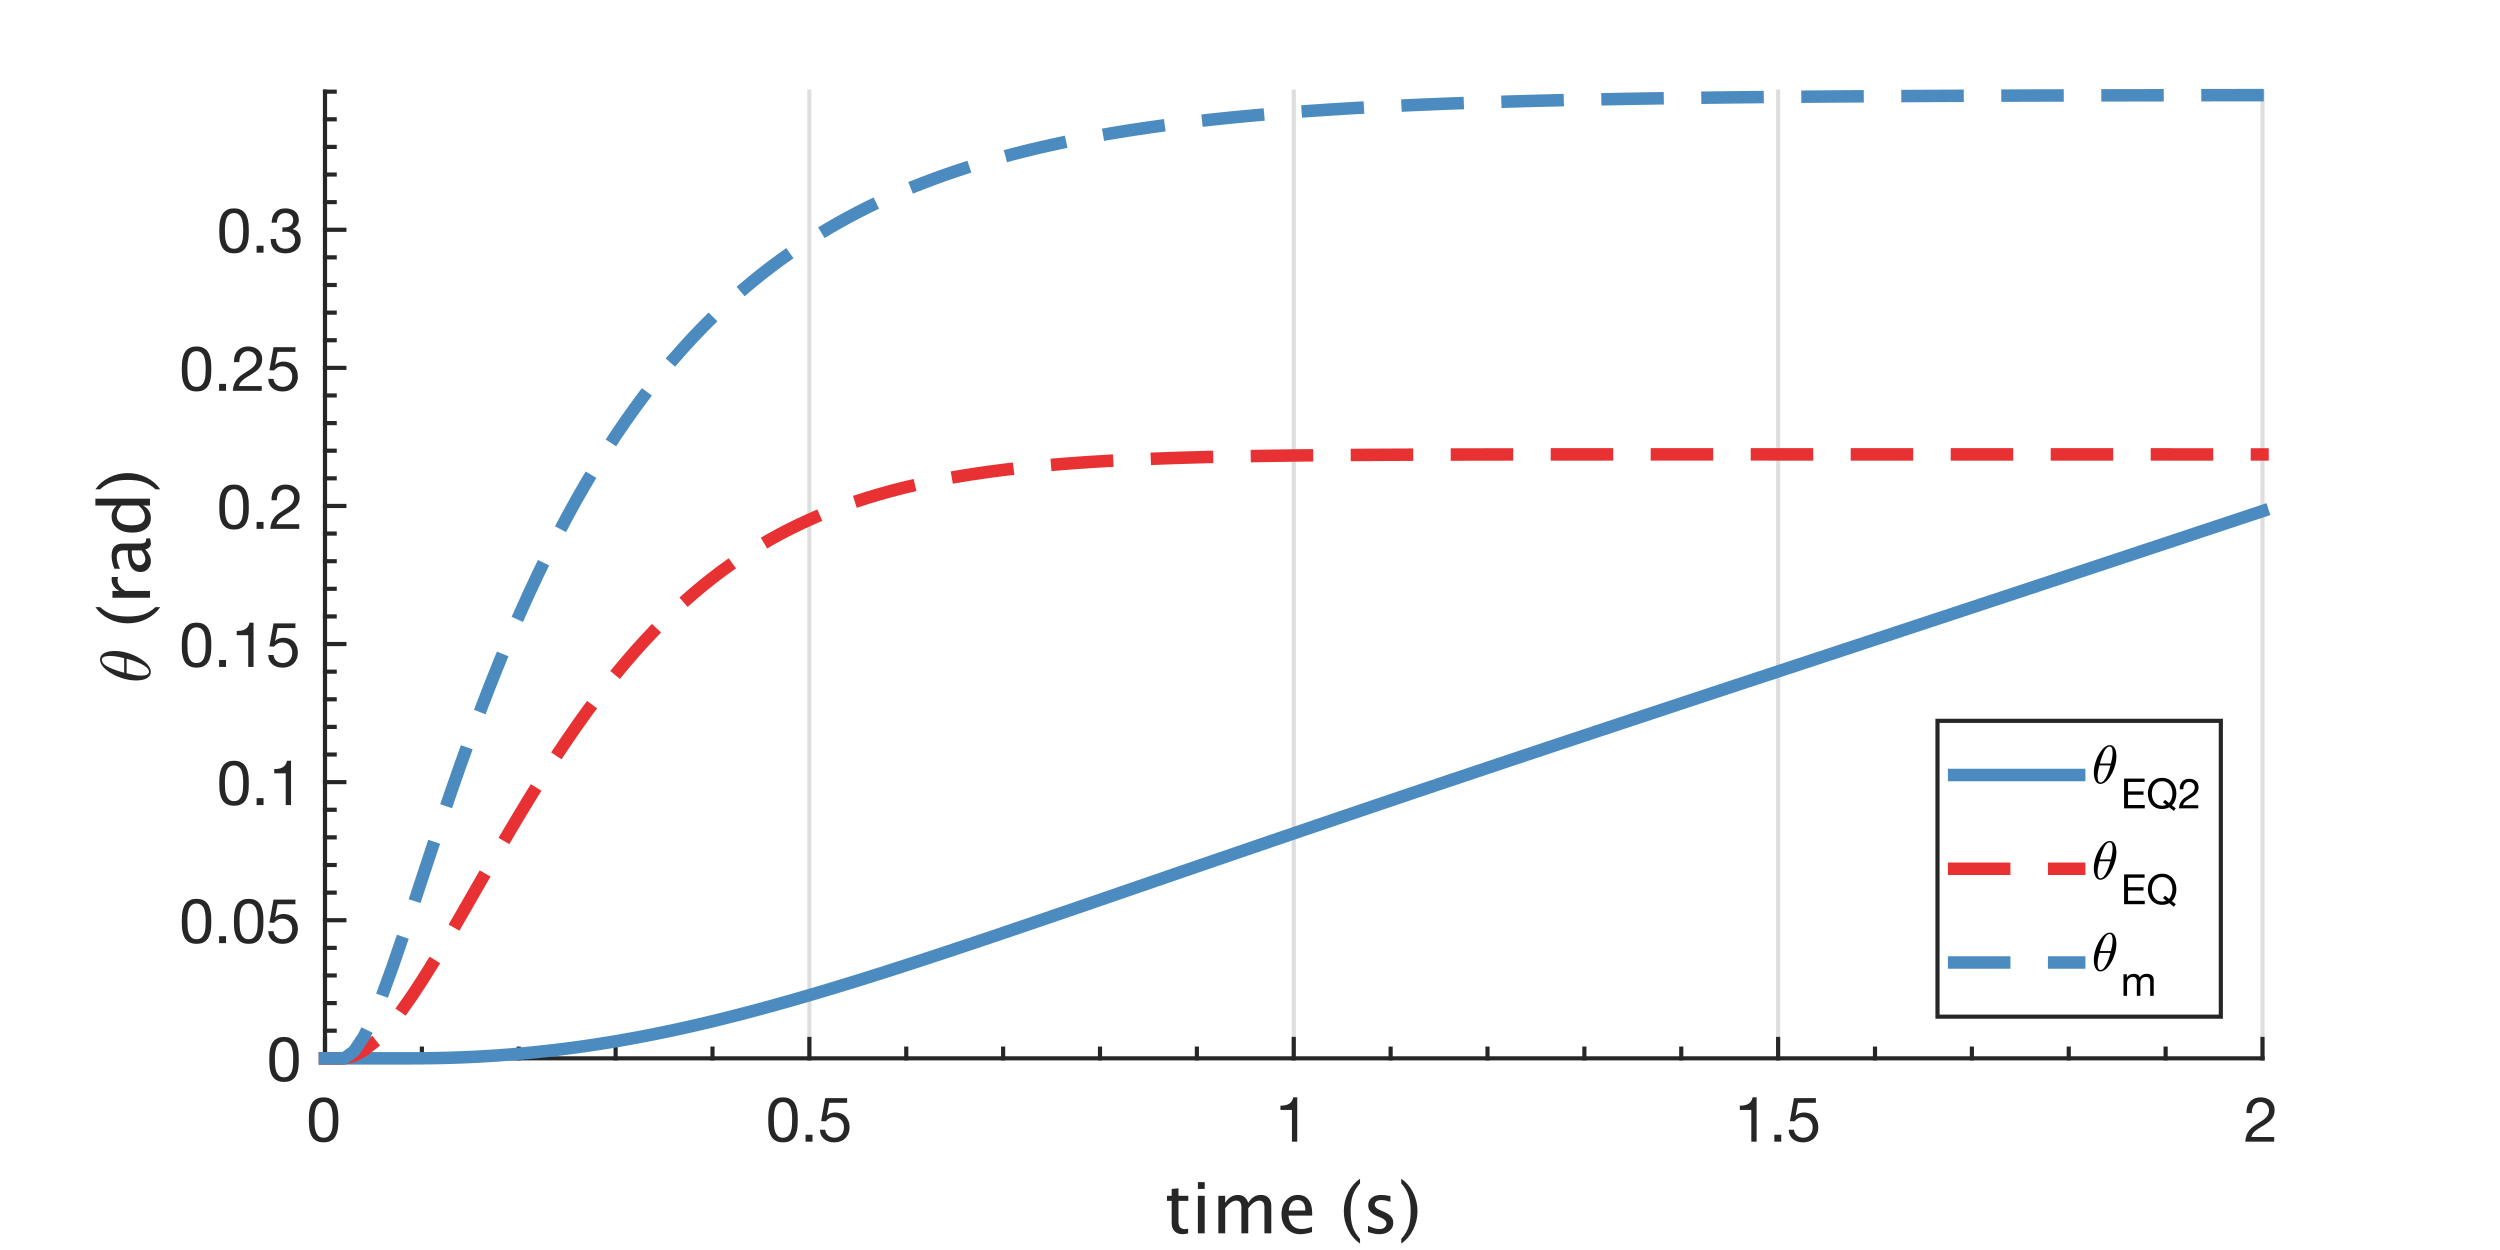 <?xml version="1.0"?>
<!DOCTYPE svg PUBLIC '-//W3C//DTD SVG 1.0//EN'
          'http://www.w3.org/TR/2001/REC-SVG-20010904/DTD/svg10.dtd'>
<svg xmlns:xlink="http://www.w3.org/1999/xlink" style="fill-opacity:1; color-rendering:auto; color-interpolation:auto; stroke:black; text-rendering:auto; stroke-linecap:square; stroke-miterlimit:10; stroke-opacity:1; shape-rendering:auto; fill:black; stroke-dasharray:none; font-weight:normal; stroke-width:1; font-family:'Dialog'; font-style:normal; stroke-linejoin:miter; font-size:12px; stroke-dashoffset:0; image-rendering:auto;" width="600" height="300" xmlns="http://www.w3.org/2000/svg"
><rect width="100%" height="100%" fill="#333333" stroke="none"/><!--Generated by the Batik Graphics2D SVG Generator--><defs id="genericDefs"
  /><g
  ><defs id="defs1"
    ><clipPath clipPathUnits="userSpaceOnUse" id="clipPath1"
      ><path d="M0 0 L600 0 L600 300 L0 300 L0 0 Z"
      /></clipPath
    ></defs
    ><g style="fill:white; stroke:white;"
    ><rect x="0" y="0" width="600" style="clip-path:url(#clipPath1); stroke:none;" height="300"
    /></g
    ><g style="fill:white; text-rendering:optimizeSpeed; color-rendering:optimizeSpeed; image-rendering:optimizeSpeed; shape-rendering:crispEdges; color-interpolation:sRGB; stroke:white;"
    ><rect x="0" width="600" height="300" y="0" style="stroke:none;"
      /><path style="stroke:none;" d="M78 254 L543 254 L543 22 L78 22 Z"
    /></g
    ><g style="stroke-linecap:butt; fill-opacity:0.149; fill:rgb(38,38,38); text-rendering:geometricPrecision; color-rendering:optimizeQuality; image-rendering:optimizeQuality; stroke-linejoin:round; color-interpolation:linearRGB; stroke:rgb(38,38,38); stroke-opacity:0.149;"
    ><line y2="22" style="fill:none;" x1="78" x2="78" y1="254"
      /><line y2="22" style="fill:none;" x1="194.25" x2="194.25" y1="254"
      /><line y2="22" style="fill:none;" x1="310.5" x2="310.5" y1="254"
      /><line y2="22" style="fill:none;" x1="426.75" x2="426.75" y1="254"
      /><line y2="22" style="fill:none;" x1="543" x2="543" y1="254"
      /><line x1="78" x2="543" y1="254" style="stroke-linecap:square; fill-opacity:1; fill:none; stroke-opacity:1;" y2="254"
      /><line x1="78" x2="78" y1="254" style="stroke-linecap:square; fill-opacity:1; fill:none; stroke-opacity:1;" y2="249.35"
      /><line x1="194.25" x2="194.25" y1="254" style="stroke-linecap:square; fill-opacity:1; fill:none; stroke-opacity:1;" y2="249.35"
      /><line x1="310.5" x2="310.5" y1="254" style="stroke-linecap:square; fill-opacity:1; fill:none; stroke-opacity:1;" y2="249.35"
      /><line x1="426.75" x2="426.75" y1="254" style="stroke-linecap:square; fill-opacity:1; fill:none; stroke-opacity:1;" y2="249.35"
      /><line x1="543" x2="543" y1="254" style="stroke-linecap:square; fill-opacity:1; fill:none; stroke-opacity:1;" y2="249.35"
      /><line x1="101.25" x2="101.25" y1="254" style="stroke-linecap:square; fill-opacity:1; fill:none; stroke-opacity:1;" y2="251.675"
      /><line x1="124.5" x2="124.5" y1="254" style="stroke-linecap:square; fill-opacity:1; fill:none; stroke-opacity:1;" y2="251.675"
      /><line x1="147.75" x2="147.75" y1="254" style="stroke-linecap:square; fill-opacity:1; fill:none; stroke-opacity:1;" y2="251.675"
      /><line x1="171" x2="171" y1="254" style="stroke-linecap:square; fill-opacity:1; fill:none; stroke-opacity:1;" y2="251.675"
      /><line x1="217.5" x2="217.5" y1="254" style="stroke-linecap:square; fill-opacity:1; fill:none; stroke-opacity:1;" y2="251.675"
      /><line x1="240.75" x2="240.75" y1="254" style="stroke-linecap:square; fill-opacity:1; fill:none; stroke-opacity:1;" y2="251.675"
      /><line x1="264" x2="264" y1="254" style="stroke-linecap:square; fill-opacity:1; fill:none; stroke-opacity:1;" y2="251.675"
      /><line x1="287.25" x2="287.25" y1="254" style="stroke-linecap:square; fill-opacity:1; fill:none; stroke-opacity:1;" y2="251.675"
      /><line x1="333.75" x2="333.75" y1="254" style="stroke-linecap:square; fill-opacity:1; fill:none; stroke-opacity:1;" y2="251.675"
      /><line x1="357" x2="357" y1="254" style="stroke-linecap:square; fill-opacity:1; fill:none; stroke-opacity:1;" y2="251.675"
      /><line x1="380.25" x2="380.25" y1="254" style="stroke-linecap:square; fill-opacity:1; fill:none; stroke-opacity:1;" y2="251.675"
      /><line x1="403.5" x2="403.5" y1="254" style="stroke-linecap:square; fill-opacity:1; fill:none; stroke-opacity:1;" y2="251.675"
      /><line x1="450" x2="450" y1="254" style="stroke-linecap:square; fill-opacity:1; fill:none; stroke-opacity:1;" y2="251.675"
      /><line x1="473.25" x2="473.25" y1="254" style="stroke-linecap:square; fill-opacity:1; fill:none; stroke-opacity:1;" y2="251.675"
      /><line x1="496.5" x2="496.5" y1="254" style="stroke-linecap:square; fill-opacity:1; fill:none; stroke-opacity:1;" y2="251.675"
      /><line x1="519.75" x2="519.75" y1="254" style="stroke-linecap:square; fill-opacity:1; fill:none; stroke-opacity:1;" y2="251.675"
    /></g
    ><g transform="translate(78,259)" style="font-size:15px; fill:rgb(38,38,38); text-rendering:geometricPrecision; color-rendering:optimizeQuality; image-rendering:optimizeQuality; font-family:'Helvetica Neue'; color-interpolation:linearRGB; stroke:rgb(38,38,38);"
    ><path style="stroke:none;" d="M-2.52 9.765 Q-2.52 9.375 -2.513 8.902 Q-2.505 8.43 -2.438 7.957 Q-2.37 7.485 -2.243 7.035 Q-2.115 6.585 -1.867 6.247 Q-1.62 5.91 -1.245 5.7 Q-0.87 5.49 -0.33 5.49 Q0.21 5.49 0.585 5.7 Q0.96 5.91 1.208 6.247 Q1.455 6.585 1.583 7.035 Q1.71 7.485 1.778 7.957 Q1.845 8.43 1.853 8.902 Q1.86 9.375 1.86 9.765 Q1.86 10.365 1.823 11.107 Q1.785 11.85 1.583 12.502 Q1.38 13.155 0.93 13.605 Q0.48 14.055 -0.33 14.055 Q-1.14 14.055 -1.59 13.605 Q-2.04 13.155 -2.243 12.502 Q-2.445 11.85 -2.482 11.107 Q-2.52 10.365 -2.52 9.765 ZM-3.87 9.78 Q-3.87 10.365 -3.84 10.995 Q-3.81 11.625 -3.69 12.225 Q-3.57 12.825 -3.345 13.357 Q-3.12 13.89 -2.73 14.295 Q-2.34 14.7 -1.748 14.932 Q-1.155 15.165 -0.33 15.165 Q0.51 15.165 1.095 14.932 Q1.68 14.7 2.07 14.295 Q2.46 13.89 2.685 13.357 Q2.91 12.825 3.03 12.225 Q3.15 11.625 3.18 10.995 Q3.21 10.365 3.21 9.78 Q3.21 9.195 3.18 8.565 Q3.15 7.935 3.03 7.335 Q2.91 6.735 2.685 6.195 Q2.46 5.655 2.07 5.25 Q1.68 4.845 1.087 4.605 Q0.495 4.365 -0.33 4.365 Q-1.155 4.365 -1.748 4.605 Q-2.34 4.845 -2.73 5.25 Q-3.12 5.655 -3.345 6.195 Q-3.57 6.735 -3.69 7.335 Q-3.81 7.935 -3.84 8.565 Q-3.87 9.195 -3.87 9.78 Z"
    /></g
    ><g transform="translate(194.25,259)" style="font-size:15px; fill:rgb(38,38,38); text-rendering:geometricPrecision; color-rendering:optimizeQuality; image-rendering:optimizeQuality; font-family:'Helvetica Neue'; color-interpolation:linearRGB; stroke:rgb(38,38,38);"
    ><path style="stroke:none;" d="M-8.52 9.765 Q-8.52 9.375 -8.512 8.902 Q-8.505 8.43 -8.438 7.957 Q-8.37 7.485 -8.242 7.035 Q-8.115 6.585 -7.867 6.247 Q-7.62 5.91 -7.245 5.7 Q-6.87 5.49 -6.33 5.49 Q-5.79 5.49 -5.415 5.7 Q-5.04 5.91 -4.793 6.247 Q-4.545 6.585 -4.418 7.035 Q-4.29 7.485 -4.223 7.957 Q-4.155 8.43 -4.147 8.902 Q-4.14 9.375 -4.14 9.765 Q-4.14 10.365 -4.178 11.107 Q-4.215 11.85 -4.418 12.502 Q-4.62 13.155 -5.07 13.605 Q-5.52 14.055 -6.33 14.055 Q-7.14 14.055 -7.59 13.605 Q-8.04 13.155 -8.242 12.502 Q-8.445 11.85 -8.482 11.107 Q-8.52 10.365 -8.52 9.765 ZM-9.87 9.78 Q-9.87 10.365 -9.84 10.995 Q-9.81 11.625 -9.69 12.225 Q-9.57 12.825 -9.345 13.357 Q-9.12 13.89 -8.73 14.295 Q-8.34 14.7 -7.747 14.932 Q-7.155 15.165 -6.33 15.165 Q-5.49 15.165 -4.905 14.932 Q-4.32 14.7 -3.93 14.295 Q-3.54 13.89 -3.315 13.357 Q-3.09 12.825 -2.97 12.225 Q-2.85 11.625 -2.82 10.995 Q-2.79 10.365 -2.79 9.78 Q-2.79 9.195 -2.82 8.565 Q-2.85 7.935 -2.97 7.335 Q-3.09 6.735 -3.315 6.195 Q-3.54 5.655 -3.93 5.25 Q-4.32 4.845 -4.912 4.605 Q-5.505 4.365 -6.33 4.365 Q-7.155 4.365 -7.747 4.605 Q-8.34 4.845 -8.73 5.25 Q-9.12 5.655 -9.345 6.195 Q-9.57 6.735 -9.69 7.335 Q-9.81 7.935 -9.84 8.565 Q-9.87 9.195 -9.87 9.78 ZM-0.915 13.335 L-0.915 15 L0.75 15 L0.75 13.335 ZM9.06 5.67 L9.06 4.545 L3.81 4.545 L2.82 10.065 L3.915 10.125 Q4.29 9.675 4.777 9.398 Q5.265 9.12 5.895 9.12 Q6.435 9.12 6.878 9.3 Q7.32 9.48 7.635 9.803 Q7.95 10.125 8.123 10.568 Q8.295 11.01 8.295 11.535 Q8.295 12.165 8.115 12.637 Q7.935 13.11 7.628 13.425 Q7.32 13.74 6.907 13.898 Q6.495 14.055 6.045 14.055 Q5.565 14.055 5.168 13.912 Q4.77 13.77 4.478 13.508 Q4.185 13.245 4.013 12.893 Q3.84 12.54 3.81 12.135 L2.535 12.135 Q2.55 12.855 2.82 13.425 Q3.09 13.995 3.555 14.377 Q4.02 14.76 4.628 14.963 Q5.235 15.165 5.925 15.165 Q6.855 15.165 7.553 14.873 Q8.25 14.58 8.715 14.085 Q9.18 13.59 9.412 12.953 Q9.645 12.315 9.645 11.64 Q9.645 10.725 9.375 10.043 Q9.105 9.36 8.64 8.902 Q8.175 8.445 7.545 8.22 Q6.915 7.995 6.21 7.995 Q5.67 7.995 5.122 8.182 Q4.575 8.37 4.23 8.76 L4.2 8.73 L4.77 5.67 Z"
    /></g
    ><g transform="translate(310.5,259)" style="font-size:15px; fill:rgb(38,38,38); text-rendering:geometricPrecision; color-rendering:optimizeQuality; image-rendering:optimizeQuality; font-family:'Helvetica Neue'; color-interpolation:linearRGB; stroke:rgb(38,38,38);"
    ><path style="stroke:none;" d="M0.84 15 L0.84 4.365 L-0.135 4.365 Q-0.24 4.965 -0.525 5.355 Q-0.81 5.745 -1.222 5.97 Q-1.635 6.195 -2.145 6.277 Q-2.655 6.36 -3.195 6.36 L-3.195 7.38 L-0.435 7.38 L-0.435 15 Z"
    /></g
    ><g transform="translate(426.75,259)" style="font-size:15px; fill:rgb(38,38,38); text-rendering:geometricPrecision; color-rendering:optimizeQuality; image-rendering:optimizeQuality; font-family:'Helvetica Neue'; color-interpolation:linearRGB; stroke:rgb(38,38,38);"
    ><path style="stroke:none;" d="M-5.16 15 L-5.16 4.365 L-6.135 4.365 Q-6.24 4.965 -6.525 5.355 Q-6.81 5.745 -7.223 5.97 Q-7.635 6.195 -8.145 6.277 Q-8.655 6.36 -9.195 6.36 L-9.195 7.38 L-6.435 7.38 L-6.435 15 ZM-0.915 13.335 L-0.915 15 L0.75 15 L0.75 13.335 ZM9.06 5.67 L9.06 4.545 L3.81 4.545 L2.82 10.065 L3.915 10.125 Q4.29 9.675 4.777 9.398 Q5.265 9.12 5.895 9.12 Q6.435 9.12 6.878 9.3 Q7.32 9.48 7.635 9.803 Q7.95 10.125 8.123 10.568 Q8.295 11.01 8.295 11.535 Q8.295 12.165 8.115 12.637 Q7.935 13.11 7.628 13.425 Q7.32 13.74 6.907 13.898 Q6.495 14.055 6.045 14.055 Q5.565 14.055 5.168 13.912 Q4.77 13.77 4.478 13.508 Q4.185 13.245 4.013 12.893 Q3.84 12.54 3.81 12.135 L2.535 12.135 Q2.55 12.855 2.82 13.425 Q3.09 13.995 3.555 14.377 Q4.02 14.76 4.628 14.963 Q5.235 15.165 5.925 15.165 Q6.855 15.165 7.553 14.873 Q8.25 14.58 8.715 14.085 Q9.18 13.59 9.412 12.953 Q9.645 12.315 9.645 11.64 Q9.645 10.725 9.375 10.043 Q9.105 9.36 8.64 8.902 Q8.175 8.445 7.545 8.22 Q6.915 7.995 6.21 7.995 Q5.67 7.995 5.122 8.182 Q4.575 8.37 4.23 8.76 L4.2 8.73 L4.77 5.67 Z"
    /></g
    ><g transform="translate(543,259)" style="font-size:15px; fill:rgb(38,38,38); text-rendering:geometricPrecision; color-rendering:optimizeQuality; image-rendering:optimizeQuality; font-family:'Helvetica Neue'; color-interpolation:linearRGB; stroke:rgb(38,38,38);"
    ><path style="stroke:none;" d="M-3.84 8.13 L-2.565 8.13 Q-2.58 7.65 -2.467 7.178 Q-2.355 6.705 -2.1 6.33 Q-1.845 5.955 -1.448 5.723 Q-1.05 5.49 -0.495 5.49 Q-0.075 5.49 0.3 5.625 Q0.675 5.76 0.953 6.015 Q1.23 6.27 1.395 6.622 Q1.56 6.975 1.56 7.41 Q1.56 7.965 1.387 8.385 Q1.215 8.805 0.877 9.165 Q0.54 9.525 0.03 9.877 Q-0.48 10.23 -1.155 10.65 Q-1.71 10.98 -2.22 11.355 Q-2.73 11.73 -3.135 12.225 Q-3.54 12.72 -3.803 13.387 Q-4.065 14.055 -4.14 15 L2.805 15 L2.805 13.875 L-2.655 13.875 Q-2.565 13.38 -2.272 12.998 Q-1.98 12.615 -1.567 12.285 Q-1.155 11.955 -0.66 11.662 Q-0.165 11.37 0.33 11.07 Q0.825 10.755 1.29 10.41 Q1.755 10.065 2.115 9.637 Q2.475 9.21 2.692 8.67 Q2.91 8.13 2.91 7.425 Q2.91 6.675 2.647 6.105 Q2.385 5.535 1.935 5.152 Q1.485 4.77 0.877 4.567 Q0.27 4.365 -0.42 4.365 Q-1.26 4.365 -1.92 4.65 Q-2.58 4.935 -3.022 5.438 Q-3.465 5.94 -3.675 6.63 Q-3.885 7.32 -3.84 8.13 Z"
    /></g
    ><g transform="translate(310.5,279)" style="font-size:17px; fill:rgb(38,38,38); text-rendering:geometricPrecision; color-rendering:optimizeQuality; image-rendering:optimizeQuality; color-interpolation:linearRGB; stroke:rgb(38,38,38);"
    ><path style="stroke:none;" d="M-26.659 17.207 Q-27.904 17.207 -28.601 16.494 Q-29.298 15.78 -29.298 14.51 L-29.298 9.214 L-30.427 9.214 L-30.427 7.985 L-29.298 7.985 L-29.298 6.35 L-27.663 6.192 L-27.663 7.985 L-25.306 7.985 L-25.306 9.214 L-27.663 9.214 L-27.663 14.211 Q-27.663 15.979 -26.136 15.979 Q-25.812 15.979 -25.347 15.871 L-25.347 17 Q-26.102 17.207 -26.659 17.207 ZM-23.006 17 L-23.006 7.985 L-21.371 7.985 L-21.371 17 ZM-23.006 6.35 L-23.006 4.715 L-21.371 4.715 L-21.371 6.35 ZM-18.092 17 L-18.092 7.985 L-16.457 7.985 L-16.457 9.679 Q-15.262 7.786 -13.386 7.786 Q-11.576 7.786 -10.92 9.679 Q-9.758 7.778 -7.899 7.778 Q-6.704 7.778 -6.048 8.479 Q-5.392 9.181 -5.392 10.442 L-5.392 17 L-7.036 17 L-7.036 10.7 Q-7.036 9.156 -8.256 9.156 Q-9.526 9.156 -10.92 10.957 L-10.92 17 L-12.564 17 L-12.564 10.7 Q-12.564 9.148 -13.809 9.148 Q-15.046 9.148 -16.457 10.957 L-16.457 17 ZM4.386 16.709 Q2.743 17.207 1.572 17.207 Q-0.42 17.207 -1.677 15.883 Q-2.935 14.56 -2.935 12.451 Q-2.935 10.401 -1.827 9.089 Q-0.719 7.778 1.008 7.778 Q2.643 7.778 3.535 8.94 Q4.428 10.102 4.428 12.244 L4.419 12.75 L-1.267 12.75 Q-0.91 15.962 1.879 15.962 Q2.9 15.962 4.386 15.415 ZM-1.192 11.521 L2.784 11.521 Q2.784 9.006 0.908 9.006 Q-0.976 9.006 -1.192 11.521 ZM15.908 18.328 L15.908 19.457 Q14.115 18.237 13.065 16.141 Q12.015 14.045 12.015 11.671 Q12.015 9.305 13.065 7.209 Q14.115 5.113 15.908 3.893 L15.908 5.022 Q14.688 6.35 14.169 7.877 Q13.65 9.405 13.65 11.671 Q13.65 13.945 14.169 15.473 Q14.688 17 15.908 18.328 ZM20.548 17.207 Q19.427 17.207 17.825 16.685 L17.825 15.182 Q19.427 15.979 20.614 15.979 Q21.32 15.979 21.785 15.597 Q22.25 15.215 22.25 14.643 Q22.25 13.804 20.946 13.256 L19.992 12.85 Q17.875 11.97 17.875 10.318 Q17.875 9.139 18.709 8.463 Q19.544 7.786 20.996 7.786 Q21.752 7.786 22.864 7.994 L23.204 8.06 L23.204 9.421 Q21.834 9.015 21.029 9.015 Q19.452 9.015 19.452 10.16 Q19.452 10.899 20.648 11.405 L21.436 11.737 Q22.773 12.302 23.329 12.928 Q23.885 13.555 23.885 14.493 Q23.885 15.68 22.947 16.444 Q22.009 17.207 20.548 17.207 ZM25.802 18.328 L25.802 19.457 Q27.595 18.237 28.645 16.141 Q29.695 14.045 29.695 11.671 Q29.695 9.305 28.645 7.209 Q27.595 5.113 25.802 3.893 L25.802 5.022 Q27.023 6.35 27.541 7.877 Q28.06 9.405 28.06 11.671 Q28.06 13.945 27.541 15.473 Q27.023 17 25.802 18.328 Z"
    /></g
    ><g style="fill:rgb(38,38,38); text-rendering:geometricPrecision; color-rendering:optimizeQuality; image-rendering:optimizeQuality; stroke-linejoin:round; color-interpolation:linearRGB; stroke:rgb(38,38,38);"
    ><line y2="22" style="fill:none;" x1="78" x2="78" y1="254"
      /><line y2="254" style="fill:none;" x1="78" x2="82.65" y1="254"
      /><line y2="220.857" style="fill:none;" x1="78" x2="82.65" y1="220.857"
      /><line y2="187.714" style="fill:none;" x1="78" x2="82.65" y1="187.714"
      /><line y2="154.571" style="fill:none;" x1="78" x2="82.65" y1="154.571"
      /><line y2="121.429" style="fill:none;" x1="78" x2="82.65" y1="121.429"
      /><line y2="88.286" style="fill:none;" x1="78" x2="82.65" y1="88.286"
      /><line y2="55.143" style="fill:none;" x1="78" x2="82.65" y1="55.143"
      /><line y2="247.371" style="fill:none;" x1="78" x2="80.325" y1="247.371"
      /><line y2="240.743" style="fill:none;" x1="78" x2="80.325" y1="240.743"
      /><line y2="234.114" style="fill:none;" x1="78" x2="80.325" y1="234.114"
      /><line y2="227.486" style="fill:none;" x1="78" x2="80.325" y1="227.486"
      /><line y2="214.229" style="fill:none;" x1="78" x2="80.325" y1="214.229"
      /><line y2="207.6" style="fill:none;" x1="78" x2="80.325" y1="207.6"
      /><line y2="200.971" style="fill:none;" x1="78" x2="80.325" y1="200.971"
      /><line y2="194.343" style="fill:none;" x1="78" x2="80.325" y1="194.343"
      /><line y2="181.086" style="fill:none;" x1="78" x2="80.325" y1="181.086"
      /><line y2="174.457" style="fill:none;" x1="78" x2="80.325" y1="174.457"
      /><line y2="167.829" style="fill:none;" x1="78" x2="80.325" y1="167.829"
      /><line y2="161.2" style="fill:none;" x1="78" x2="80.325" y1="161.2"
      /><line y2="147.943" style="fill:none;" x1="78" x2="80.325" y1="147.943"
      /><line y2="141.314" style="fill:none;" x1="78" x2="80.325" y1="141.314"
      /><line y2="134.686" style="fill:none;" x1="78" x2="80.325" y1="134.686"
      /><line y2="128.057" style="fill:none;" x1="78" x2="80.325" y1="128.057"
      /><line y2="114.8" style="fill:none;" x1="78" x2="80.325" y1="114.8"
      /><line y2="108.171" style="fill:none;" x1="78" x2="80.325" y1="108.171"
      /><line y2="101.543" style="fill:none;" x1="78" x2="80.325" y1="101.543"
      /><line y2="94.914" style="fill:none;" x1="78" x2="80.325" y1="94.914"
      /><line y2="81.657" style="fill:none;" x1="78" x2="80.325" y1="81.657"
      /><line y2="75.029" style="fill:none;" x1="78" x2="80.325" y1="75.029"
      /><line y2="68.4" style="fill:none;" x1="78" x2="80.325" y1="68.4"
      /><line y2="61.771" style="fill:none;" x1="78" x2="80.325" y1="61.771"
      /><line y2="48.514" style="fill:none;" x1="78" x2="80.325" y1="48.514"
      /><line y2="41.886" style="fill:none;" x1="78" x2="80.325" y1="41.886"
      /><line y2="35.257" style="fill:none;" x1="78" x2="80.325" y1="35.257"
      /><line y2="28.629" style="fill:none;" x1="78" x2="80.325" y1="28.629"
      /><line y2="22" style="fill:none;" x1="78" x2="80.325" y1="22"
    /></g
    ><g transform="translate(73,254)" style="font-size:15px; fill:rgb(38,38,38); text-rendering:geometricPrecision; color-rendering:optimizeQuality; image-rendering:optimizeQuality; font-family:'Helvetica Neue'; color-interpolation:linearRGB; stroke:rgb(38,38,38);"
    ><path style="stroke:none;" d="M-7.02 0.265 Q-7.02 -0.125 -7.013 -0.598 Q-7.005 -1.07 -6.938 -1.542 Q-6.87 -2.015 -6.742 -2.465 Q-6.615 -2.915 -6.367 -3.252 Q-6.12 -3.59 -5.745 -3.8 Q-5.37 -4.01 -4.83 -4.01 Q-4.29 -4.01 -3.915 -3.8 Q-3.54 -3.59 -3.292 -3.252 Q-3.045 -2.915 -2.917 -2.465 Q-2.79 -2.015 -2.723 -1.542 Q-2.655 -1.07 -2.647 -0.598 Q-2.64 -0.125 -2.64 0.265 Q-2.64 0.865 -2.678 1.607 Q-2.715 2.35 -2.917 3.002 Q-3.12 3.655 -3.57 4.105 Q-4.02 4.555 -4.83 4.555 Q-5.64 4.555 -6.09 4.105 Q-6.54 3.655 -6.742 3.002 Q-6.945 2.35 -6.982 1.607 Q-7.02 0.865 -7.02 0.265 ZM-8.37 0.28 Q-8.37 0.865 -8.34 1.495 Q-8.31 2.125 -8.19 2.725 Q-8.07 3.325 -7.845 3.857 Q-7.62 4.39 -7.23 4.795 Q-6.84 5.2 -6.247 5.433 Q-5.655 5.665 -4.83 5.665 Q-3.99 5.665 -3.405 5.433 Q-2.82 5.2 -2.43 4.795 Q-2.04 4.39 -1.815 3.857 Q-1.59 3.325 -1.47 2.725 Q-1.35 2.125 -1.32 1.495 Q-1.29 0.865 -1.29 0.28 Q-1.29 -0.305 -1.32 -0.935 Q-1.35 -1.565 -1.47 -2.165 Q-1.59 -2.765 -1.815 -3.305 Q-2.04 -3.845 -2.43 -4.25 Q-2.82 -4.655 -3.413 -4.895 Q-4.005 -5.135 -4.83 -5.135 Q-5.655 -5.135 -6.247 -4.895 Q-6.84 -4.655 -7.23 -4.25 Q-7.62 -3.845 -7.845 -3.305 Q-8.07 -2.765 -8.19 -2.165 Q-8.31 -1.565 -8.34 -0.935 Q-8.37 -0.305 -8.37 0.28 Z"
    /></g
    ><g transform="translate(73,220.857)" style="font-size:15px; fill:rgb(38,38,38); text-rendering:geometricPrecision; color-rendering:optimizeQuality; image-rendering:optimizeQuality; font-family:'Helvetica Neue'; color-interpolation:linearRGB; stroke:rgb(38,38,38);"
    ><path style="stroke:none;" d="M-28.02 0.265 Q-28.02 -0.125 -28.012 -0.598 Q-28.005 -1.07 -27.938 -1.542 Q-27.87 -2.015 -27.742 -2.465 Q-27.615 -2.915 -27.367 -3.252 Q-27.12 -3.59 -26.745 -3.8 Q-26.37 -4.01 -25.83 -4.01 Q-25.29 -4.01 -24.915 -3.8 Q-24.54 -3.59 -24.293 -3.252 Q-24.045 -2.915 -23.918 -2.465 Q-23.79 -2.015 -23.723 -1.542 Q-23.655 -1.07 -23.648 -0.598 Q-23.64 -0.125 -23.64 0.265 Q-23.64 0.865 -23.677 1.607 Q-23.715 2.35 -23.918 3.002 Q-24.12 3.655 -24.57 4.105 Q-25.02 4.555 -25.83 4.555 Q-26.64 4.555 -27.09 4.105 Q-27.54 3.655 -27.742 3.002 Q-27.945 2.35 -27.983 1.607 Q-28.02 0.865 -28.02 0.265 ZM-29.37 0.28 Q-29.37 0.865 -29.34 1.495 Q-29.31 2.125 -29.19 2.725 Q-29.07 3.325 -28.845 3.857 Q-28.62 4.39 -28.23 4.795 Q-27.84 5.2 -27.247 5.433 Q-26.655 5.665 -25.83 5.665 Q-24.99 5.665 -24.405 5.433 Q-23.82 5.2 -23.43 4.795 Q-23.04 4.39 -22.815 3.857 Q-22.59 3.325 -22.47 2.725 Q-22.35 2.125 -22.32 1.495 Q-22.29 0.865 -22.29 0.28 Q-22.29 -0.305 -22.32 -0.935 Q-22.35 -1.565 -22.47 -2.165 Q-22.59 -2.765 -22.815 -3.305 Q-23.04 -3.845 -23.43 -4.25 Q-23.82 -4.655 -24.413 -4.895 Q-25.005 -5.135 -25.83 -5.135 Q-26.655 -5.135 -27.247 -4.895 Q-27.84 -4.655 -28.23 -4.25 Q-28.62 -3.845 -28.845 -3.305 Q-29.07 -2.765 -29.19 -2.165 Q-29.31 -1.565 -29.34 -0.935 Q-29.37 -0.305 -29.37 0.28 ZM-20.415 3.835 L-20.415 5.5 L-18.75 5.5 L-18.75 3.835 ZM-15.51 0.265 Q-15.51 -0.125 -15.502 -0.598 Q-15.495 -1.07 -15.428 -1.542 Q-15.36 -2.015 -15.232 -2.465 Q-15.105 -2.915 -14.857 -3.252 Q-14.61 -3.59 -14.235 -3.8 Q-13.86 -4.01 -13.32 -4.01 Q-12.78 -4.01 -12.405 -3.8 Q-12.03 -3.59 -11.783 -3.252 Q-11.535 -2.915 -11.408 -2.465 Q-11.28 -2.015 -11.213 -1.542 Q-11.145 -1.07 -11.137 -0.598 Q-11.13 -0.125 -11.13 0.265 Q-11.13 0.865 -11.168 1.607 Q-11.205 2.35 -11.408 3.002 Q-11.61 3.655 -12.06 4.105 Q-12.51 4.555 -13.32 4.555 Q-14.13 4.555 -14.58 4.105 Q-15.03 3.655 -15.232 3.002 Q-15.435 2.35 -15.473 1.607 Q-15.51 0.865 -15.51 0.265 ZM-16.86 0.28 Q-16.86 0.865 -16.83 1.495 Q-16.8 2.125 -16.68 2.725 Q-16.56 3.325 -16.335 3.857 Q-16.11 4.39 -15.72 4.795 Q-15.33 5.2 -14.738 5.433 Q-14.145 5.665 -13.32 5.665 Q-12.48 5.665 -11.895 5.433 Q-11.31 5.2 -10.92 4.795 Q-10.53 4.39 -10.305 3.857 Q-10.08 3.325 -9.96 2.725 Q-9.84 2.125 -9.81 1.495 Q-9.78 0.865 -9.78 0.28 Q-9.78 -0.305 -9.81 -0.935 Q-9.84 -1.565 -9.96 -2.165 Q-10.08 -2.765 -10.305 -3.305 Q-10.53 -3.845 -10.92 -4.25 Q-11.31 -4.655 -11.902 -4.895 Q-12.495 -5.135 -13.32 -5.135 Q-14.145 -5.135 -14.738 -4.895 Q-15.33 -4.655 -15.72 -4.25 Q-16.11 -3.845 -16.335 -3.305 Q-16.56 -2.765 -16.68 -2.165 Q-16.8 -1.565 -16.83 -0.935 Q-16.86 -0.305 -16.86 0.28 ZM-2.1 -3.83 L-2.1 -4.955 L-7.35 -4.955 L-8.34 0.565 L-7.245 0.625 Q-6.87 0.175 -6.383 -0.102 Q-5.895 -0.38 -5.265 -0.38 Q-4.725 -0.38 -4.282 -0.2 Q-3.84 -0.02 -3.525 0.302 Q-3.21 0.625 -3.038 1.067 Q-2.865 1.51 -2.865 2.035 Q-2.865 2.665 -3.045 3.138 Q-3.225 3.61 -3.533 3.925 Q-3.84 4.24 -4.253 4.397 Q-4.665 4.555 -5.115 4.555 Q-5.595 4.555 -5.992 4.412 Q-6.39 4.27 -6.683 4.008 Q-6.975 3.745 -7.147 3.393 Q-7.32 3.04 -7.35 2.635 L-8.625 2.635 Q-8.61 3.355 -8.34 3.925 Q-8.07 4.495 -7.605 4.878 Q-7.14 5.26 -6.532 5.463 Q-5.925 5.665 -5.235 5.665 Q-4.305 5.665 -3.607 5.372 Q-2.91 5.08 -2.445 4.585 Q-1.98 4.09 -1.748 3.453 Q-1.515 2.815 -1.515 2.14 Q-1.515 1.225 -1.785 0.542 Q-2.055 -0.14 -2.52 -0.598 Q-2.985 -1.055 -3.615 -1.28 Q-4.245 -1.505 -4.95 -1.505 Q-5.49 -1.505 -6.037 -1.317 Q-6.585 -1.13 -6.93 -0.74 L-6.96 -0.77 L-6.39 -3.83 Z"
    /></g
    ><g transform="translate(73,187.714)" style="font-size:15px; fill:rgb(38,38,38); text-rendering:geometricPrecision; color-rendering:optimizeQuality; image-rendering:optimizeQuality; font-family:'Helvetica Neue'; color-interpolation:linearRGB; stroke:rgb(38,38,38);"
    ><path style="stroke:none;" d="M-19.02 0.265 Q-19.02 -0.125 -19.012 -0.598 Q-19.005 -1.07 -18.938 -1.542 Q-18.87 -2.015 -18.742 -2.465 Q-18.615 -2.915 -18.367 -3.252 Q-18.12 -3.59 -17.745 -3.8 Q-17.37 -4.01 -16.83 -4.01 Q-16.29 -4.01 -15.915 -3.8 Q-15.54 -3.59 -15.293 -3.252 Q-15.045 -2.915 -14.918 -2.465 Q-14.79 -2.015 -14.723 -1.542 Q-14.655 -1.07 -14.648 -0.598 Q-14.64 -0.125 -14.64 0.265 Q-14.64 0.865 -14.678 1.607 Q-14.715 2.35 -14.918 3.002 Q-15.12 3.655 -15.57 4.105 Q-16.02 4.555 -16.83 4.555 Q-17.64 4.555 -18.09 4.105 Q-18.54 3.655 -18.742 3.002 Q-18.945 2.35 -18.983 1.607 Q-19.02 0.865 -19.02 0.265 ZM-20.37 0.28 Q-20.37 0.865 -20.34 1.495 Q-20.31 2.125 -20.19 2.725 Q-20.07 3.325 -19.845 3.857 Q-19.62 4.39 -19.23 4.795 Q-18.84 5.2 -18.247 5.433 Q-17.655 5.665 -16.83 5.665 Q-15.99 5.665 -15.405 5.433 Q-14.82 5.2 -14.43 4.795 Q-14.04 4.39 -13.815 3.857 Q-13.59 3.325 -13.47 2.725 Q-13.35 2.125 -13.32 1.495 Q-13.29 0.865 -13.29 0.28 Q-13.29 -0.305 -13.32 -0.935 Q-13.35 -1.565 -13.47 -2.165 Q-13.59 -2.765 -13.815 -3.305 Q-14.04 -3.845 -14.43 -4.25 Q-14.82 -4.655 -15.412 -4.895 Q-16.005 -5.135 -16.83 -5.135 Q-17.655 -5.135 -18.247 -4.895 Q-18.84 -4.655 -19.23 -4.25 Q-19.62 -3.845 -19.845 -3.305 Q-20.07 -2.765 -20.19 -2.165 Q-20.31 -1.565 -20.34 -0.935 Q-20.37 -0.305 -20.37 0.28 ZM-11.415 3.835 L-11.415 5.5 L-9.75 5.5 L-9.75 3.835 ZM-3.15 5.5 L-3.15 -5.135 L-4.125 -5.135 Q-4.23 -4.535 -4.515 -4.145 Q-4.8 -3.755 -5.213 -3.53 Q-5.625 -3.305 -6.135 -3.223 Q-6.645 -3.14 -7.185 -3.14 L-7.185 -2.12 L-4.425 -2.12 L-4.425 5.5 Z"
    /></g
    ><g transform="translate(73,154.571)" style="font-size:15px; fill:rgb(38,38,38); text-rendering:geometricPrecision; color-rendering:optimizeQuality; image-rendering:optimizeQuality; font-family:'Helvetica Neue'; color-interpolation:linearRGB; stroke:rgb(38,38,38);"
    ><path style="stroke:none;" d="M-28.02 0.265 Q-28.02 -0.125 -28.012 -0.598 Q-28.005 -1.07 -27.938 -1.542 Q-27.87 -2.015 -27.742 -2.465 Q-27.615 -2.915 -27.367 -3.252 Q-27.12 -3.59 -26.745 -3.8 Q-26.37 -4.01 -25.83 -4.01 Q-25.29 -4.01 -24.915 -3.8 Q-24.54 -3.59 -24.293 -3.252 Q-24.045 -2.915 -23.918 -2.465 Q-23.79 -2.015 -23.723 -1.542 Q-23.655 -1.07 -23.648 -0.598 Q-23.64 -0.125 -23.64 0.265 Q-23.64 0.865 -23.677 1.607 Q-23.715 2.35 -23.918 3.002 Q-24.12 3.655 -24.57 4.105 Q-25.02 4.555 -25.83 4.555 Q-26.64 4.555 -27.09 4.105 Q-27.54 3.655 -27.742 3.002 Q-27.945 2.35 -27.983 1.607 Q-28.02 0.865 -28.02 0.265 ZM-29.37 0.28 Q-29.37 0.865 -29.34 1.495 Q-29.31 2.125 -29.19 2.725 Q-29.07 3.325 -28.845 3.857 Q-28.62 4.39 -28.23 4.795 Q-27.84 5.2 -27.247 5.433 Q-26.655 5.665 -25.83 5.665 Q-24.99 5.665 -24.405 5.433 Q-23.82 5.2 -23.43 4.795 Q-23.04 4.39 -22.815 3.857 Q-22.59 3.325 -22.47 2.725 Q-22.35 2.125 -22.32 1.495 Q-22.29 0.865 -22.29 0.28 Q-22.29 -0.305 -22.32 -0.935 Q-22.35 -1.565 -22.47 -2.165 Q-22.59 -2.765 -22.815 -3.305 Q-23.04 -3.845 -23.43 -4.25 Q-23.82 -4.655 -24.413 -4.895 Q-25.005 -5.135 -25.83 -5.135 Q-26.655 -5.135 -27.247 -4.895 Q-27.84 -4.655 -28.23 -4.25 Q-28.62 -3.845 -28.845 -3.305 Q-29.07 -2.765 -29.19 -2.165 Q-29.31 -1.565 -29.34 -0.935 Q-29.37 -0.305 -29.37 0.28 ZM-20.415 3.835 L-20.415 5.5 L-18.75 5.5 L-18.75 3.835 ZM-12.15 5.5 L-12.15 -5.135 L-13.125 -5.135 Q-13.23 -4.535 -13.515 -4.145 Q-13.8 -3.755 -14.213 -3.53 Q-14.625 -3.305 -15.135 -3.223 Q-15.645 -3.14 -16.185 -3.14 L-16.185 -2.12 L-13.425 -2.12 L-13.425 5.5 ZM-2.1 -3.83 L-2.1 -4.955 L-7.35 -4.955 L-8.34 0.565 L-7.245 0.625 Q-6.87 0.175 -6.383 -0.102 Q-5.895 -0.38 -5.265 -0.38 Q-4.725 -0.38 -4.282 -0.2 Q-3.84 -0.02 -3.525 0.302 Q-3.21 0.625 -3.038 1.067 Q-2.865 1.51 -2.865 2.035 Q-2.865 2.665 -3.045 3.138 Q-3.225 3.61 -3.533 3.925 Q-3.84 4.24 -4.253 4.397 Q-4.665 4.555 -5.115 4.555 Q-5.595 4.555 -5.992 4.412 Q-6.39 4.27 -6.683 4.008 Q-6.975 3.745 -7.147 3.393 Q-7.32 3.04 -7.35 2.635 L-8.625 2.635 Q-8.61 3.355 -8.34 3.925 Q-8.07 4.495 -7.605 4.878 Q-7.14 5.26 -6.532 5.463 Q-5.925 5.665 -5.235 5.665 Q-4.305 5.665 -3.607 5.372 Q-2.91 5.08 -2.445 4.585 Q-1.98 4.09 -1.748 3.453 Q-1.515 2.815 -1.515 2.14 Q-1.515 1.225 -1.785 0.542 Q-2.055 -0.14 -2.52 -0.598 Q-2.985 -1.055 -3.615 -1.28 Q-4.245 -1.505 -4.95 -1.505 Q-5.49 -1.505 -6.037 -1.317 Q-6.585 -1.13 -6.93 -0.74 L-6.96 -0.77 L-6.39 -3.83 Z"
    /></g
    ><g transform="translate(73,121.429)" style="font-size:15px; fill:rgb(38,38,38); text-rendering:geometricPrecision; color-rendering:optimizeQuality; image-rendering:optimizeQuality; font-family:'Helvetica Neue'; color-interpolation:linearRGB; stroke:rgb(38,38,38);"
    ><path style="stroke:none;" d="M-19.02 0.265 Q-19.02 -0.125 -19.012 -0.598 Q-19.005 -1.07 -18.938 -1.542 Q-18.87 -2.015 -18.742 -2.465 Q-18.615 -2.915 -18.367 -3.252 Q-18.12 -3.59 -17.745 -3.8 Q-17.37 -4.01 -16.83 -4.01 Q-16.29 -4.01 -15.915 -3.8 Q-15.54 -3.59 -15.293 -3.252 Q-15.045 -2.915 -14.918 -2.465 Q-14.79 -2.015 -14.723 -1.542 Q-14.655 -1.07 -14.648 -0.598 Q-14.64 -0.125 -14.64 0.265 Q-14.64 0.865 -14.678 1.607 Q-14.715 2.35 -14.918 3.002 Q-15.12 3.655 -15.57 4.105 Q-16.02 4.555 -16.83 4.555 Q-17.64 4.555 -18.09 4.105 Q-18.54 3.655 -18.742 3.002 Q-18.945 2.35 -18.983 1.607 Q-19.02 0.865 -19.02 0.265 ZM-20.37 0.28 Q-20.37 0.865 -20.34 1.495 Q-20.31 2.125 -20.19 2.725 Q-20.07 3.325 -19.845 3.857 Q-19.62 4.39 -19.23 4.795 Q-18.84 5.2 -18.247 5.433 Q-17.655 5.665 -16.83 5.665 Q-15.99 5.665 -15.405 5.433 Q-14.82 5.2 -14.43 4.795 Q-14.04 4.39 -13.815 3.857 Q-13.59 3.325 -13.47 2.725 Q-13.35 2.125 -13.32 1.495 Q-13.29 0.865 -13.29 0.28 Q-13.29 -0.305 -13.32 -0.935 Q-13.35 -1.565 -13.47 -2.165 Q-13.59 -2.765 -13.815 -3.305 Q-14.04 -3.845 -14.43 -4.25 Q-14.82 -4.655 -15.412 -4.895 Q-16.005 -5.135 -16.83 -5.135 Q-17.655 -5.135 -18.247 -4.895 Q-18.84 -4.655 -19.23 -4.25 Q-19.62 -3.845 -19.845 -3.305 Q-20.07 -2.765 -20.19 -2.165 Q-20.31 -1.565 -20.34 -0.935 Q-20.37 -0.305 -20.37 0.28 ZM-11.415 3.835 L-11.415 5.5 L-9.75 5.5 L-9.75 3.835 ZM-7.83 -1.37 L-6.555 -1.37 Q-6.57 -1.85 -6.457 -2.322 Q-6.345 -2.795 -6.09 -3.17 Q-5.835 -3.545 -5.438 -3.777 Q-5.04 -4.01 -4.485 -4.01 Q-4.065 -4.01 -3.69 -3.875 Q-3.315 -3.74 -3.038 -3.485 Q-2.76 -3.23 -2.595 -2.877 Q-2.43 -2.525 -2.43 -2.09 Q-2.43 -1.535 -2.603 -1.115 Q-2.775 -0.695 -3.112 -0.335 Q-3.45 0.025 -3.96 0.378 Q-4.47 0.73 -5.145 1.15 Q-5.7 1.48 -6.21 1.855 Q-6.72 2.23 -7.125 2.725 Q-7.53 3.22 -7.793 3.888 Q-8.055 4.555 -8.13 5.5 L-1.185 5.5 L-1.185 4.375 L-6.645 4.375 Q-6.555 3.88 -6.263 3.498 Q-5.97 3.115 -5.558 2.785 Q-5.145 2.455 -4.65 2.163 Q-4.155 1.87 -3.66 1.57 Q-3.165 1.255 -2.7 0.91 Q-2.235 0.565 -1.875 0.138 Q-1.515 -0.29 -1.298 -0.83 Q-1.08 -1.37 -1.08 -2.075 Q-1.08 -2.825 -1.343 -3.395 Q-1.605 -3.965 -2.055 -4.348 Q-2.505 -4.73 -3.112 -4.933 Q-3.72 -5.135 -4.41 -5.135 Q-5.25 -5.135 -5.91 -4.85 Q-6.57 -4.565 -7.013 -4.062 Q-7.455 -3.56 -7.665 -2.87 Q-7.875 -2.18 -7.83 -1.37 Z"
    /></g
    ><g transform="translate(73,88.286)" style="font-size:15px; fill:rgb(38,38,38); text-rendering:geometricPrecision; color-rendering:optimizeQuality; image-rendering:optimizeQuality; font-family:'Helvetica Neue'; color-interpolation:linearRGB; stroke:rgb(38,38,38);"
    ><path style="stroke:none;" d="M-28.02 0.265 Q-28.02 -0.125 -28.012 -0.598 Q-28.005 -1.07 -27.938 -1.542 Q-27.87 -2.015 -27.742 -2.465 Q-27.615 -2.915 -27.367 -3.252 Q-27.12 -3.59 -26.745 -3.8 Q-26.37 -4.01 -25.83 -4.01 Q-25.29 -4.01 -24.915 -3.8 Q-24.54 -3.59 -24.293 -3.252 Q-24.045 -2.915 -23.918 -2.465 Q-23.79 -2.015 -23.723 -1.542 Q-23.655 -1.07 -23.648 -0.598 Q-23.64 -0.125 -23.64 0.265 Q-23.64 0.865 -23.677 1.607 Q-23.715 2.35 -23.918 3.002 Q-24.12 3.655 -24.57 4.105 Q-25.02 4.555 -25.83 4.555 Q-26.64 4.555 -27.09 4.105 Q-27.54 3.655 -27.742 3.002 Q-27.945 2.35 -27.983 1.607 Q-28.02 0.865 -28.02 0.265 ZM-29.37 0.28 Q-29.37 0.865 -29.34 1.495 Q-29.31 2.125 -29.19 2.725 Q-29.07 3.325 -28.845 3.857 Q-28.62 4.39 -28.23 4.795 Q-27.84 5.2 -27.247 5.433 Q-26.655 5.665 -25.83 5.665 Q-24.99 5.665 -24.405 5.433 Q-23.82 5.2 -23.43 4.795 Q-23.04 4.39 -22.815 3.857 Q-22.59 3.325 -22.47 2.725 Q-22.35 2.125 -22.32 1.495 Q-22.29 0.865 -22.29 0.28 Q-22.29 -0.305 -22.32 -0.935 Q-22.35 -1.565 -22.47 -2.165 Q-22.59 -2.765 -22.815 -3.305 Q-23.04 -3.845 -23.43 -4.25 Q-23.82 -4.655 -24.413 -4.895 Q-25.005 -5.135 -25.83 -5.135 Q-26.655 -5.135 -27.247 -4.895 Q-27.84 -4.655 -28.23 -4.25 Q-28.62 -3.845 -28.845 -3.305 Q-29.07 -2.765 -29.19 -2.165 Q-29.31 -1.565 -29.34 -0.935 Q-29.37 -0.305 -29.37 0.28 ZM-20.415 3.835 L-20.415 5.5 L-18.75 5.5 L-18.75 3.835 ZM-16.83 -1.37 L-15.555 -1.37 Q-15.57 -1.85 -15.457 -2.322 Q-15.345 -2.795 -15.09 -3.17 Q-14.835 -3.545 -14.438 -3.777 Q-14.04 -4.01 -13.485 -4.01 Q-13.065 -4.01 -12.69 -3.875 Q-12.315 -3.74 -12.037 -3.485 Q-11.76 -3.23 -11.595 -2.877 Q-11.43 -2.525 -11.43 -2.09 Q-11.43 -1.535 -11.602 -1.115 Q-11.775 -0.695 -12.113 -0.335 Q-12.45 0.025 -12.96 0.378 Q-13.47 0.73 -14.145 1.15 Q-14.7 1.48 -15.21 1.855 Q-15.72 2.23 -16.125 2.725 Q-16.53 3.22 -16.793 3.888 Q-17.055 4.555 -17.13 5.5 L-10.185 5.5 L-10.185 4.375 L-15.645 4.375 Q-15.555 3.88 -15.262 3.498 Q-14.97 3.115 -14.557 2.785 Q-14.145 2.455 -13.65 2.163 Q-13.155 1.87 -12.66 1.57 Q-12.165 1.255 -11.7 0.91 Q-11.235 0.565 -10.875 0.138 Q-10.515 -0.29 -10.297 -0.83 Q-10.08 -1.37 -10.08 -2.075 Q-10.08 -2.825 -10.342 -3.395 Q-10.605 -3.965 -11.055 -4.348 Q-11.505 -4.73 -12.113 -4.933 Q-12.72 -5.135 -13.41 -5.135 Q-14.25 -5.135 -14.91 -4.85 Q-15.57 -4.565 -16.012 -4.062 Q-16.455 -3.56 -16.665 -2.87 Q-16.875 -2.18 -16.83 -1.37 ZM-2.1 -3.83 L-2.1 -4.955 L-7.35 -4.955 L-8.34 0.565 L-7.245 0.625 Q-6.87 0.175 -6.383 -0.102 Q-5.895 -0.38 -5.265 -0.38 Q-4.725 -0.38 -4.282 -0.2 Q-3.84 -0.02 -3.525 0.302 Q-3.21 0.625 -3.038 1.067 Q-2.865 1.51 -2.865 2.035 Q-2.865 2.665 -3.045 3.138 Q-3.225 3.61 -3.533 3.925 Q-3.84 4.24 -4.253 4.397 Q-4.665 4.555 -5.115 4.555 Q-5.595 4.555 -5.992 4.412 Q-6.39 4.27 -6.683 4.008 Q-6.975 3.745 -7.147 3.393 Q-7.32 3.04 -7.35 2.635 L-8.625 2.635 Q-8.61 3.355 -8.34 3.925 Q-8.07 4.495 -7.605 4.878 Q-7.14 5.26 -6.532 5.463 Q-5.925 5.665 -5.235 5.665 Q-4.305 5.665 -3.607 5.372 Q-2.91 5.08 -2.445 4.585 Q-1.98 4.09 -1.748 3.453 Q-1.515 2.815 -1.515 2.14 Q-1.515 1.225 -1.785 0.542 Q-2.055 -0.14 -2.52 -0.598 Q-2.985 -1.055 -3.615 -1.28 Q-4.245 -1.505 -4.95 -1.505 Q-5.49 -1.505 -6.037 -1.317 Q-6.585 -1.13 -6.93 -0.74 L-6.96 -0.77 L-6.39 -3.83 Z"
    /></g
    ><g transform="translate(73,55.143)" style="font-size:15px; fill:rgb(38,38,38); text-rendering:geometricPrecision; color-rendering:optimizeQuality; image-rendering:optimizeQuality; font-family:'Helvetica Neue'; color-interpolation:linearRGB; stroke:rgb(38,38,38);"
    ><path style="stroke:none;" d="M-19.02 0.265 Q-19.02 -0.125 -19.012 -0.598 Q-19.005 -1.07 -18.938 -1.542 Q-18.87 -2.015 -18.742 -2.465 Q-18.615 -2.915 -18.367 -3.252 Q-18.12 -3.59 -17.745 -3.8 Q-17.37 -4.01 -16.83 -4.01 Q-16.29 -4.01 -15.915 -3.8 Q-15.54 -3.59 -15.293 -3.252 Q-15.045 -2.915 -14.918 -2.465 Q-14.79 -2.015 -14.723 -1.542 Q-14.655 -1.07 -14.648 -0.598 Q-14.64 -0.125 -14.64 0.265 Q-14.64 0.865 -14.678 1.607 Q-14.715 2.35 -14.918 3.002 Q-15.12 3.655 -15.57 4.105 Q-16.02 4.555 -16.83 4.555 Q-17.64 4.555 -18.09 4.105 Q-18.54 3.655 -18.742 3.002 Q-18.945 2.35 -18.983 1.607 Q-19.02 0.865 -19.02 0.265 ZM-20.37 0.28 Q-20.37 0.865 -20.34 1.495 Q-20.31 2.125 -20.19 2.725 Q-20.07 3.325 -19.845 3.857 Q-19.62 4.39 -19.23 4.795 Q-18.84 5.2 -18.247 5.433 Q-17.655 5.665 -16.83 5.665 Q-15.99 5.665 -15.405 5.433 Q-14.82 5.2 -14.43 4.795 Q-14.04 4.39 -13.815 3.857 Q-13.59 3.325 -13.47 2.725 Q-13.35 2.125 -13.32 1.495 Q-13.29 0.865 -13.29 0.28 Q-13.29 -0.305 -13.32 -0.935 Q-13.35 -1.565 -13.47 -2.165 Q-13.59 -2.765 -13.815 -3.305 Q-14.04 -3.845 -14.43 -4.25 Q-14.82 -4.655 -15.412 -4.895 Q-16.005 -5.135 -16.83 -5.135 Q-17.655 -5.135 -18.247 -4.895 Q-18.84 -4.655 -19.23 -4.25 Q-19.62 -3.845 -19.845 -3.305 Q-20.07 -2.765 -20.19 -2.165 Q-20.31 -1.565 -20.34 -0.935 Q-20.37 -0.305 -20.37 0.28 ZM-11.415 3.835 L-11.415 5.5 L-9.75 5.5 L-9.75 3.835 ZM-5.22 -0.575 L-5.22 0.505 Q-4.86 0.46 -4.455 0.46 Q-3.975 0.46 -3.562 0.588 Q-3.15 0.715 -2.85 0.978 Q-2.55 1.24 -2.37 1.623 Q-2.19 2.005 -2.19 2.5 Q-2.19 2.98 -2.377 3.362 Q-2.565 3.745 -2.88 4.008 Q-3.195 4.27 -3.615 4.412 Q-4.035 4.555 -4.5 4.555 Q-5.595 4.555 -6.165 3.902 Q-6.735 3.25 -6.765 2.215 L-8.04 2.215 Q-8.055 3.04 -7.808 3.685 Q-7.56 4.33 -7.095 4.772 Q-6.63 5.215 -5.97 5.44 Q-5.31 5.665 -4.5 5.665 Q-3.75 5.665 -3.083 5.463 Q-2.415 5.26 -1.92 4.855 Q-1.425 4.45 -1.133 3.842 Q-0.84 3.235 -0.84 2.44 Q-0.84 1.48 -1.312 0.775 Q-1.785 0.07 -2.76 -0.14 L-2.76 -0.17 Q-2.13 -0.455 -1.71 -1.01 Q-1.29 -1.565 -1.29 -2.285 Q-1.29 -3.02 -1.538 -3.56 Q-1.785 -4.1 -2.22 -4.445 Q-2.655 -4.79 -3.248 -4.963 Q-3.84 -5.135 -4.53 -5.135 Q-5.325 -5.135 -5.933 -4.88 Q-6.54 -4.625 -6.945 -4.175 Q-7.35 -3.725 -7.567 -3.095 Q-7.785 -2.465 -7.815 -1.7 L-6.54 -1.7 Q-6.54 -2.165 -6.42 -2.585 Q-6.3 -3.005 -6.053 -3.32 Q-5.805 -3.635 -5.423 -3.822 Q-5.04 -4.01 -4.53 -4.01 Q-3.72 -4.01 -3.18 -3.583 Q-2.64 -3.155 -2.64 -2.3 Q-2.64 -1.88 -2.805 -1.55 Q-2.97 -1.22 -3.248 -1.002 Q-3.525 -0.785 -3.893 -0.672 Q-4.26 -0.56 -4.665 -0.56 L-4.935 -0.56 Q-5.01 -0.56 -5.085 -0.56 Q-5.145 -0.56 -5.22 -0.575 Z"
    /></g
    ><g transform="translate(36,164) rotate(-90)" style="font-size:17px; fill:rgb(38,38,38); text-rendering:geometricPrecision; color-rendering:optimizeQuality; image-rendering:optimizeQuality; font-family:'mwb_cmmi10'; color-interpolation:linearRGB; stroke:rgb(38,38,38);"
    ><path style="stroke:none;" d="M2.734 0.188 Q1.969 0.188 1.5 -0.375 Q1.031 -0.938 0.859 -1.734 Q0.688 -2.531 0.688 -3.312 L0.688 -3.328 Q0.688 -4.172 0.844 -5.086 Q1 -6 1.312 -6.906 Q1.625 -7.812 1.969 -8.531 Q2.219 -9.031 2.617 -9.648 Q3.016 -10.266 3.5 -10.797 Q3.984 -11.328 4.547 -11.656 Q5.109 -11.984 5.672 -11.984 L5.688 -11.984 Q6.312 -11.984 6.719 -11.648 Q7.125 -11.312 7.359 -10.781 Q7.594 -10.25 7.68 -9.641 Q7.766 -9.031 7.766 -8.484 Q7.766 -7.203 7.422 -5.859 Q7.078 -4.516 6.453 -3.266 Q6.219 -2.797 5.812 -2.156 Q5.406 -1.516 4.945 -1.008 Q4.484 -0.5 3.914 -0.156 Q3.344 0.188 2.75 0.188 L2.734 0.188 ZM2.766 -0.25 Q3.344 -0.25 3.859 -0.859 Q4.375 -1.469 4.766 -2.32 Q5.156 -3.172 5.453 -4.078 Q5.75 -4.984 5.891 -5.609 L2.422 -5.609 Q2.156 -4.547 2 -3.766 Q1.844 -2.984 1.844 -2.234 Q1.844 -0.25 2.766 -0.25 ZM2.547 -6.203 L6.031 -6.203 Q6.219 -6.953 6.328 -7.453 Q6.438 -7.953 6.508 -8.516 Q6.578 -9.078 6.578 -9.547 Q6.578 -11.547 5.672 -11.547 Q4.594 -11.547 3.812 -9.805 Q3.031 -8.062 2.547 -6.203 Z"
    /></g
    ><g transform="translate(36,156) rotate(-90)" style="font-size:17px; fill:rgb(38,38,38); text-rendering:geometricPrecision; color-rendering:optimizeQuality; image-rendering:optimizeQuality; color-interpolation:linearRGB; stroke:rgb(38,38,38);"
    ><path style="stroke:none;" d="M10.293 1.328 L10.293 2.457 Q8.5 1.237 7.45 -0.859 Q6.4 -2.955 6.4 -5.329 Q6.4 -7.695 7.45 -9.791 Q8.5 -11.887 10.293 -13.107 L10.293 -11.978 Q9.073 -10.65 8.554 -9.123 Q8.035 -7.595 8.035 -5.329 Q8.035 -3.055 8.554 -1.527 Q9.073 0 10.293 1.328 ZM12.543 0 L12.543 -9.015 L14.178 -9.015 L14.178 -7.321 Q15.149 -9.214 17 -9.214 Q17.249 -9.214 17.523 -9.172 L17.523 -7.645 Q17.1 -7.786 16.776 -7.786 Q15.224 -7.786 14.178 -5.943 L14.178 0 ZM24.147 -1.145 Q22.678 0.207 21.316 0.207 Q20.196 0.207 19.457 -0.494 Q18.718 -1.195 18.718 -2.266 Q18.718 -3.744 19.959 -4.536 Q21.2 -5.329 23.516 -5.329 L23.906 -5.329 L23.906 -6.417 Q23.906 -7.985 22.296 -7.985 Q21.001 -7.985 19.498 -7.189 L19.498 -8.541 Q21.15 -9.214 22.595 -9.214 Q24.105 -9.214 24.823 -8.533 Q25.541 -7.853 25.541 -6.417 L25.541 -2.333 Q25.541 -0.93 26.405 -0.93 Q26.513 -0.93 26.72 -0.963 L26.836 -0.058 Q26.28 0.207 25.608 0.207 Q24.462 0.207 24.147 -1.145 ZM23.906 -2.034 L23.906 -4.366 L23.358 -4.383 Q22.014 -4.383 21.184 -3.872 Q20.354 -3.362 20.354 -2.532 Q20.354 -1.942 20.769 -1.536 Q21.184 -1.129 21.781 -1.129 Q22.802 -1.129 23.906 -2.034 ZM34.672 0 L34.672 -1.693 Q33.676 0.207 31.668 0.207 Q30.041 0.207 29.107 -0.98 Q28.173 -2.167 28.173 -4.225 Q28.173 -6.475 29.231 -7.844 Q30.29 -9.214 32.016 -9.214 Q33.618 -9.214 34.672 -7.985 L34.672 -13.107 L36.316 -13.107 L36.316 0 ZM34.672 -6.865 Q33.402 -7.985 32.265 -7.985 Q29.916 -7.985 29.916 -4.391 Q29.916 -1.228 32.008 -1.228 Q33.369 -1.228 34.672 -2.714 ZM38.565 1.328 L38.565 2.457 Q40.358 1.237 41.408 -0.859 Q42.459 -2.955 42.459 -5.329 Q42.459 -7.695 41.408 -9.791 Q40.358 -11.887 38.565 -13.107 L38.565 -11.978 Q39.786 -10.65 40.304 -9.123 Q40.823 -7.595 40.823 -5.329 Q40.823 -3.055 40.304 -1.527 Q39.786 0 38.565 1.328 Z"
    /></g
    ><g style="stroke-linecap:butt; fill:rgb(75,139,191); text-rendering:geometricPrecision; color-rendering:optimizeQuality; image-rendering:optimizeQuality; stroke-linejoin:round; color-interpolation:linearRGB; stroke:rgb(75,139,191); stroke-width:3;"
    ><path d="M78 254 L80.325 254 L82.65 254 L84.975 254 L87.3 254 L89.625 254 L91.95 254 L94.275 254 L96.6 254 L98.925 253.997 L101.25 253.985 L103.575 253.96 L105.9 253.918 L108.225 253.858 L110.55 253.779 L112.875 253.68 L115.2 253.562 L117.525 253.425 L119.85 253.269 L122.175 253.093 L124.5 252.899 L126.825 252.685 L129.15 252.452 L131.475 252.201 L133.8 251.93 L136.125 251.64 L138.45 251.331 L140.775 251.003 L143.1 250.656 L145.425 250.291 L147.75 249.906 L150.075 249.503 L152.4 249.082 L154.725 248.643 L157.05 248.186 L159.375 247.712 L161.7 247.221 L164.025 246.714 L166.35 246.191 L168.675 245.651 L171 245.097 L173.325 244.529 L175.65 243.946 L177.975 243.349 L180.3 242.74 L182.625 242.118 L184.95 241.484 L187.275 240.839 L189.6 240.183 L191.925 239.516 L194.25 238.839 L196.575 238.153 L198.9 237.459 L201.225 236.755 L203.55 236.044 L205.875 235.326 L208.2 234.6 L210.525 233.867 L212.85 233.129 L215.175 232.385 L217.5 231.635 L219.825 230.88 L222.15 230.12 L224.475 229.357 L226.8 228.589 L229.125 227.817 L231.45 227.042 L233.775 226.264 L236.1 225.482 L238.425 224.699 L240.75 223.913 L243.075 223.124 L245.4 222.334 L247.725 221.542 L250.05 220.749 L252.375 219.954 L254.7 219.158 L257.025 218.361 L259.35 217.563 L261.675 216.764 L264 215.965 L266.325 215.166 L268.65 214.366 L270.975 213.565 L273.3 212.765 L275.625 211.965 L277.95 211.164 L280.275 210.364 L282.6 209.564 L284.925 208.764 L287.25 207.965 L289.575 207.166 L291.9 206.367 L294.225 205.569 L296.55 204.772 L298.875 203.975 L301.2 203.178 L303.525 202.383 L305.85 201.588 L308.175 200.793 L310.5 200 L312.825 199.207 L315.15 198.414 L317.475 197.623 L319.8 196.832 L322.125 196.042 L324.45 195.253 L326.775 194.465 L329.1 193.677 L331.425 192.89 L333.75 192.104 L336.075 191.319 L338.4 190.534 L340.725 189.75 L343.05 188.967 L345.375 188.185 L347.7 187.404 L350.025 186.623 L352.35 185.842 L354.675 185.063 L357 184.284 L359.325 183.506 L361.65 182.728 L363.975 181.951 L366.3 181.175 L368.625 180.399 L370.95 179.624 L373.275 178.849 L375.6 178.075 L377.925 177.301 L380.25 176.528 L382.575 175.756 L384.9 174.983 L387.225 174.211 L389.55 173.44 L391.875 172.669 L394.2 171.898 L396.525 171.128 L398.85 170.358 L401.175 169.588 L403.5 168.819 L405.825 168.05 L408.15 167.281 L410.475 166.512 L412.8 165.744 L415.125 164.976 L417.45 164.208 L419.775 163.44 L422.1 162.672 L424.425 161.904 L426.75 161.137 L429.075 160.369 L431.4 159.602 L433.725 158.835 L436.05 158.068 L438.375 157.3 L440.7 156.533 L443.025 155.766 L445.35 154.999 L447.675 154.232 L450 153.464 L452.325 152.697 L454.65 151.929 L456.975 151.162 L459.3 150.394 L461.625 149.627 L463.95 148.859 L466.275 148.091 L468.6 147.323 L470.925 146.555 L473.25 145.787 L475.575 145.018 L477.9 144.25 L480.225 143.481 L482.55 142.712 L484.875 141.943 L487.2 141.174 L489.525 140.404 L491.85 139.635 L494.175 138.865 L496.5 138.095 L498.825 137.324 L501.15 136.554 L503.475 135.783 L505.8 135.012 L508.125 134.242 L510.45 133.47 L512.775 132.699 L515.1 131.927 L517.425 131.156 L519.75 130.384 L522.075 129.612 L524.4 128.839 L526.725 128.067 L529.05 127.294 L531.375 126.522 L533.7 125.749 L536.025 124.976 L538.35 124.203 L540.675 123.429 L543 122.656" style="fill:none; fill-rule:evenodd;"
    /></g
    ><g style="stroke-linecap:butt; fill:rgb(231,49,51); text-rendering:geometricPrecision; color-rendering:optimizeQuality; image-rendering:optimizeQuality; stroke-linejoin:bevel; stroke-dasharray:12,12; color-interpolation:linearRGB; stroke:rgb(231,49,51); stroke-width:3; stroke-miterlimit:1;"
    ><path d="M78 254 L80.325 254 L82.65 254 L84.975 253.367 L87.3 252.1 L89.625 250.278 L91.95 247.98 L94.275 245.279 L96.6 242.243 L98.925 238.93 L101.25 235.393 L103.575 231.679 L105.9 227.831 L108.225 223.885 L110.55 219.873 L112.875 215.825 L115.2 211.766 L117.525 207.718 L119.85 203.7 L122.175 199.728 L124.5 195.816 L126.825 191.976 L129.15 188.219 L131.475 184.553 L133.8 180.983 L136.125 177.516 L138.45 174.155 L140.775 170.905 L143.1 167.766 L145.425 164.74 L147.75 161.828 L150.075 159.03 L152.4 156.344 L154.725 153.77 L157.05 151.306 L159.375 148.95 L161.7 146.701 L164.025 144.554 L166.35 142.509 L168.675 140.561 L171 138.709 L173.325 136.949 L175.65 135.277 L177.975 133.691 L180.3 132.188 L182.625 130.764 L184.95 129.417 L187.275 128.142 L189.6 126.938 L191.925 125.8 L194.25 124.726 L196.575 123.714 L198.9 122.759 L201.225 121.86 L203.55 121.013 L205.875 120.217 L208.2 119.468 L210.525 118.765 L212.85 118.104 L215.175 117.484 L217.5 116.902 L219.825 116.357 L222.15 115.846 L224.475 115.367 L226.8 114.919 L229.125 114.5 L231.45 114.108 L233.775 113.741 L236.1 113.399 L238.425 113.08 L240.75 112.782 L243.075 112.504 L245.4 112.245 L247.725 112.004 L250.05 111.779 L252.375 111.57 L254.7 111.376 L257.025 111.195 L259.35 111.027 L261.675 110.871 L264 110.726 L266.325 110.592 L268.65 110.468 L270.975 110.352 L273.3 110.245 L275.625 110.147 L277.95 110.055 L280.275 109.971 L282.6 109.892 L284.925 109.82 L287.25 109.754 L289.575 109.692 L291.9 109.636 L294.225 109.584 L296.55 109.536 L298.875 109.492 L301.2 109.451 L303.525 109.414 L305.85 109.38 L308.175 109.349 L310.5 109.32 L312.825 109.294 L315.15 109.27 L317.475 109.248 L319.8 109.228 L322.125 109.21 L324.45 109.193 L326.775 109.178 L329.1 109.165 L331.425 109.152 L333.75 109.141 L336.075 109.13 L338.4 109.121 L340.725 109.113 L343.05 109.105 L345.375 109.099 L347.7 109.093 L350.025 109.087 L352.35 109.082 L354.675 109.078 L357 109.074 L359.325 109.071 L361.65 109.067 L363.975 109.065 L366.3 109.062 L368.625 109.061 L370.95 109.059 L373.275 109.057 L375.6 109.056 L377.925 109.055 L380.25 109.054 L382.575 109.053 L384.9 109.052 L387.225 109.052 L389.55 109.051 L391.875 109.051 L394.2 109.051 L396.525 109.051 L398.85 109.051 L401.175 109.051 L403.5 109.051 L405.825 109.051 L408.15 109.051 L410.475 109.051 L412.8 109.051 L415.125 109.051 L417.45 109.052 L419.775 109.052 L422.1 109.052 L424.425 109.052 L426.75 109.053 L429.075 109.053 L431.4 109.053 L433.725 109.053 L436.05 109.054 L438.375 109.054 L440.7 109.054 L443.025 109.055 L445.35 109.055 L447.675 109.055 L450 109.055 L452.325 109.055 L454.65 109.056 L456.975 109.056 L459.3 109.056 L461.625 109.056 L463.95 109.057 L466.275 109.057 L468.6 109.057 L470.925 109.057 L473.25 109.057 L475.575 109.058 L477.9 109.058 L480.225 109.058 L482.55 109.058 L484.875 109.058 L487.2 109.058 L489.525 109.058 L491.85 109.058 L494.175 109.059 L496.5 109.059 L498.825 109.059 L501.15 109.059 L503.475 109.059 L505.8 109.059 L508.125 109.059 L510.45 109.059 L512.775 109.059 L515.1 109.059 L517.425 109.059 L519.75 109.059 L522.075 109.06 L524.4 109.06 L526.725 109.06 L529.05 109.06 L531.375 109.06 L533.7 109.06 L536.025 109.06 L538.35 109.06 L540.675 109.06 L543 109.06" style="fill:none; fill-rule:evenodd;"
      /><path d="M78 254 L80.325 254 L82.65 254 L84.975 252.271 L87.3 248.812 L89.625 244.004 L91.95 238.237 L94.275 231.833 L96.6 225.038 L98.925 218.036 L101.25 210.959 L103.575 203.904 L105.9 196.939 L108.225 190.113 L110.55 183.459 L112.875 176.998 L115.2 170.743 L117.525 164.703 L119.85 158.88 L122.175 153.274 L124.5 147.883 L126.825 142.702 L129.15 137.727 L131.475 132.951 L133.8 128.369 L136.125 123.973 L138.45 119.758 L140.775 115.716 L143.1 111.841 L145.425 108.126 L147.75 104.566 L150.075 101.153 L152.4 97.883 L154.725 94.748 L157.05 91.744 L159.375 88.865 L161.7 86.106 L164.025 83.463 L166.35 80.929 L168.675 78.501 L171 76.175 L173.325 73.945 L175.65 71.809 L177.975 69.762 L180.3 67.8 L182.625 65.92 L184.95 64.118 L187.275 62.392 L189.6 60.738 L191.925 59.153 L194.25 57.634 L196.575 56.179 L198.9 54.784 L201.225 53.447 L203.55 52.167 L205.875 50.939 L208.2 49.763 L210.525 48.636 L212.85 47.557 L215.175 46.522 L217.5 45.53 L219.825 44.58 L222.15 43.67 L224.475 42.797 L226.8 41.961 L229.125 41.16 L231.45 40.392 L233.775 39.656 L236.1 38.952 L238.425 38.276 L240.75 37.629 L243.075 37.008 L245.4 36.414 L247.725 35.844 L250.05 35.298 L252.375 34.776 L254.7 34.274 L257.025 33.794 L259.35 33.334 L261.675 32.893 L264 32.47 L266.325 32.065 L268.65 31.677 L270.975 31.305 L273.3 30.949 L275.625 30.608 L277.95 30.28 L280.275 29.967 L282.6 29.666 L284.925 29.379 L287.25 29.103 L289.575 28.838 L291.9 28.585 L294.225 28.342 L296.55 28.11 L298.875 27.887 L301.2 27.673 L303.525 27.469 L305.85 27.273 L308.175 27.084 L310.5 26.904 L312.825 26.732 L315.15 26.567 L317.475 26.408 L319.8 26.256 L322.125 26.111 L324.45 25.971 L326.775 25.838 L329.1 25.71 L331.425 25.587 L333.75 25.469 L336.075 25.357 L338.4 25.249 L340.725 25.145 L343.05 25.046 L345.375 24.951 L347.7 24.86 L350.025 24.773 L352.35 24.689 L354.675 24.609 L357 24.532 L359.325 24.459 L361.65 24.388 L363.975 24.321 L366.3 24.256 L368.625 24.194 L370.95 24.135 L373.275 24.078 L375.6 24.023 L377.925 23.971 L380.25 23.921 L382.575 23.873 L384.9 23.827 L387.225 23.783 L389.55 23.74 L391.875 23.7 L394.2 23.661 L396.525 23.624 L398.85 23.588 L401.175 23.554 L403.5 23.521 L405.825 23.49 L408.15 23.46 L410.475 23.431 L412.8 23.404 L415.125 23.377 L417.45 23.352 L419.775 23.328 L422.1 23.305 L424.425 23.282 L426.75 23.261 L429.075 23.24 L431.4 23.221 L433.725 23.202 L436.05 23.184 L438.375 23.167 L440.7 23.15 L443.025 23.134 L445.35 23.119 L447.675 23.105 L450 23.091 L452.325 23.077 L454.65 23.065 L456.975 23.052 L459.3 23.041 L461.625 23.029 L463.95 23.018 L466.275 23.008 L468.6 22.998 L470.925 22.989 L473.25 22.98 L475.575 22.971 L477.9 22.963 L480.225 22.954 L482.55 22.947 L484.875 22.939 L487.2 22.933 L489.525 22.926 L491.85 22.919 L494.175 22.913 L496.5 22.907 L498.825 22.901 L501.15 22.896 L503.475 22.891 L505.8 22.886 L508.125 22.881 L510.45 22.876 L512.775 22.872 L515.1 22.868 L517.425 22.864 L519.75 22.86 L522.075 22.856 L524.4 22.852 L526.725 22.849 L529.05 22.846 L531.375 22.843 L533.7 22.84 L536.025 22.837 L538.35 22.834 L540.675 22.831 L543 22.829" style="fill:none; fill-rule:evenodd; stroke:rgb(75,139,191);"
    /></g
    ><g style="fill:white; text-rendering:optimizeSpeed; color-rendering:optimizeSpeed; image-rendering:optimizeSpeed; shape-rendering:crispEdges; color-interpolation:sRGB; stroke:white;"
    ><path style="stroke:none;" d="M465 244 L465 173 L533 173 L533 244 Z"
    /></g
    ><g transform="translate(502,188)" style="font-size:13px; text-rendering:geometricPrecision; color-rendering:optimizeQuality; image-rendering:optimizeQuality; font-family:'mwb_cmmi10'; color-interpolation:linearRGB;"
    ><path style="stroke:none;" d="M2.094 0.141 Q1.5 0.141 1.148 -0.289 Q0.797 -0.719 0.656 -1.328 Q0.516 -1.938 0.516 -2.531 L0.516 -2.547 Q0.516 -3.188 0.641 -3.891 Q0.766 -4.594 1 -5.289 Q1.234 -5.984 1.516 -6.531 Q1.703 -6.906 2 -7.375 Q2.297 -7.844 2.672 -8.258 Q3.047 -8.672 3.477 -8.922 Q3.906 -9.172 4.344 -9.172 L4.359 -9.172 Q4.828 -9.172 5.141 -8.906 Q5.453 -8.641 5.625 -8.234 Q5.797 -7.828 5.867 -7.367 Q5.938 -6.906 5.938 -6.484 Q5.938 -5.5 5.672 -4.477 Q5.406 -3.453 4.938 -2.5 Q4.766 -2.141 4.445 -1.648 Q4.125 -1.156 3.773 -0.766 Q3.422 -0.375 2.984 -0.117 Q2.547 0.141 2.109 0.141 L2.094 0.141 ZM2.125 -0.203 Q2.547 -0.203 2.945 -0.664 Q3.344 -1.125 3.641 -1.781 Q3.938 -2.438 4.164 -3.125 Q4.391 -3.812 4.5 -4.297 L1.844 -4.297 Q1.641 -3.469 1.531 -2.875 Q1.422 -2.281 1.422 -1.719 Q1.422 -0.203 2.125 -0.203 ZM1.953 -4.75 L4.609 -4.75 Q4.75 -5.312 4.836 -5.703 Q4.922 -6.094 4.977 -6.516 Q5.031 -6.938 5.031 -7.312 Q5.031 -8.828 4.344 -8.828 Q3.516 -8.828 2.914 -7.5 Q2.312 -6.172 1.953 -4.75 Z"
    /></g
    ><g transform="translate(509,194)" style="font-size:10px; text-rendering:geometricPrecision; color-rendering:optimizeQuality; image-rendering:optimizeQuality; font-family:'Helvetica Neue'; color-interpolation:linearRGB;"
    ><path style="stroke:none;" d="M0.78 -7.14 L0.78 0 L5.74 0 L5.74 -0.8 L1.73 -0.8 L1.73 -3.27 L5.44 -3.27 L5.44 -4.07 L1.73 -4.07 L1.73 -6.34 L5.71 -6.34 L5.71 -7.14 ZM10.61 -2.04 L10.11 -1.46 L10.9 -0.83 Q10.42 -0.63 9.91 -0.63 Q9.26 -0.63 8.79 -0.885 Q8.32 -1.14 8.02 -1.56 Q7.72 -1.98 7.58 -2.505 Q7.44 -3.03 7.44 -3.57 Q7.44 -4.11 7.58 -4.635 Q7.72 -5.16 8.02 -5.58 Q8.32 -6 8.79 -6.255 Q9.26 -6.51 9.91 -6.51 Q10.56 -6.51 11.03 -6.255 Q11.5 -6 11.8 -5.58 Q12.1 -5.16 12.24 -4.635 Q12.38 -4.11 12.38 -3.57 Q12.38 -2.91 12.18 -2.305 Q11.98 -1.7 11.56 -1.28 ZM12.71 0.61 L13.19 0.01 L12.25 -0.73 Q12.79 -1.27 13.06 -2.01 Q13.33 -2.75 13.33 -3.57 Q13.33 -4.3 13.115 -4.975 Q12.9 -5.65 12.47 -6.17 Q12.04 -6.69 11.4 -7 Q10.76 -7.31 9.91 -7.31 Q9.06 -7.31 8.42 -7 Q7.78 -6.69 7.35 -6.17 Q6.92 -5.65 6.705 -4.975 Q6.49 -4.3 6.49 -3.57 Q6.49 -2.84 6.705 -2.165 Q6.92 -1.49 7.35 -0.97 Q7.78 -0.45 8.42 -0.145 Q9.06 0.16 9.91 0.16 Q10.9 0.16 11.62 -0.26 ZM14.15 -4.58 L15 -4.58 Q14.99 -4.9 15.065 -5.215 Q15.14 -5.53 15.31 -5.78 Q15.48 -6.03 15.745 -6.185 Q16.01 -6.34 16.38 -6.34 Q16.66 -6.34 16.91 -6.25 Q17.16 -6.16 17.345 -5.99 Q17.53 -5.82 17.64 -5.585 Q17.75 -5.35 17.75 -5.06 Q17.75 -4.69 17.635 -4.41 Q17.52 -4.13 17.295 -3.89 Q17.07 -3.65 16.73 -3.415 Q16.39 -3.18 15.94 -2.9 Q15.57 -2.68 15.23 -2.43 Q14.89 -2.18 14.62 -1.85 Q14.35 -1.52 14.175 -1.075 Q14 -0.63 13.95 0 L18.58 0 L18.58 -0.75 L14.94 -0.75 Q15 -1.08 15.195 -1.335 Q15.39 -1.59 15.665 -1.81 Q15.94 -2.03 16.27 -2.225 Q16.6 -2.42 16.93 -2.62 Q17.26 -2.83 17.57 -3.06 Q17.88 -3.29 18.12 -3.575 Q18.36 -3.86 18.505 -4.22 Q18.65 -4.58 18.65 -5.05 Q18.65 -5.55 18.475 -5.93 Q18.3 -6.31 18 -6.565 Q17.7 -6.82 17.295 -6.955 Q16.89 -7.09 16.43 -7.09 Q15.87 -7.09 15.43 -6.9 Q14.99 -6.71 14.695 -6.375 Q14.4 -6.04 14.26 -5.58 Q14.12 -5.12 14.15 -4.58 Z"
    /></g
    ><g style="stroke-linecap:butt; fill:rgb(75,139,191); text-rendering:geometricPrecision; color-rendering:optimizeQuality; image-rendering:optimizeQuality; stroke-linejoin:round; color-interpolation:linearRGB; stroke:rgb(75,139,191); stroke-width:3;"
    ><line y2="186" style="fill:none;" x1="469" x2="499" y1="186"
    /></g
    ><g transform="translate(502,211)" style="font-size:13px; text-rendering:geometricPrecision; color-rendering:optimizeQuality; image-rendering:optimizeQuality; font-family:'mwb_cmmi10'; color-interpolation:linearRGB;"
    ><path style="stroke:none;" d="M2.094 0.141 Q1.5 0.141 1.148 -0.289 Q0.797 -0.719 0.656 -1.328 Q0.516 -1.938 0.516 -2.531 L0.516 -2.547 Q0.516 -3.188 0.641 -3.891 Q0.766 -4.594 1 -5.289 Q1.234 -5.984 1.516 -6.531 Q1.703 -6.906 2 -7.375 Q2.297 -7.844 2.672 -8.258 Q3.047 -8.672 3.477 -8.922 Q3.906 -9.172 4.344 -9.172 L4.359 -9.172 Q4.828 -9.172 5.141 -8.906 Q5.453 -8.641 5.625 -8.234 Q5.797 -7.828 5.867 -7.367 Q5.938 -6.906 5.938 -6.484 Q5.938 -5.5 5.672 -4.477 Q5.406 -3.453 4.938 -2.5 Q4.766 -2.141 4.445 -1.648 Q4.125 -1.156 3.773 -0.766 Q3.422 -0.375 2.984 -0.117 Q2.547 0.141 2.109 0.141 L2.094 0.141 ZM2.125 -0.203 Q2.547 -0.203 2.945 -0.664 Q3.344 -1.125 3.641 -1.781 Q3.938 -2.438 4.164 -3.125 Q4.391 -3.812 4.5 -4.297 L1.844 -4.297 Q1.641 -3.469 1.531 -2.875 Q1.422 -2.281 1.422 -1.719 Q1.422 -0.203 2.125 -0.203 ZM1.953 -4.75 L4.609 -4.75 Q4.75 -5.312 4.836 -5.703 Q4.922 -6.094 4.977 -6.516 Q5.031 -6.938 5.031 -7.312 Q5.031 -8.828 4.344 -8.828 Q3.516 -8.828 2.914 -7.5 Q2.312 -6.172 1.953 -4.75 Z"
    /></g
    ><g transform="translate(509,217)" style="font-size:10px; text-rendering:geometricPrecision; color-rendering:optimizeQuality; image-rendering:optimizeQuality; font-family:'Helvetica Neue'; color-interpolation:linearRGB;"
    ><path style="stroke:none;" d="M0.78 -7.14 L0.78 0 L5.74 0 L5.74 -0.8 L1.73 -0.8 L1.73 -3.27 L5.44 -3.27 L5.44 -4.07 L1.73 -4.07 L1.73 -6.34 L5.71 -6.34 L5.71 -7.14 ZM10.61 -2.04 L10.11 -1.46 L10.9 -0.83 Q10.42 -0.63 9.91 -0.63 Q9.26 -0.63 8.79 -0.885 Q8.32 -1.14 8.02 -1.56 Q7.72 -1.98 7.58 -2.505 Q7.44 -3.03 7.44 -3.57 Q7.44 -4.11 7.58 -4.635 Q7.72 -5.16 8.02 -5.58 Q8.32 -6 8.79 -6.255 Q9.26 -6.51 9.91 -6.51 Q10.56 -6.51 11.03 -6.255 Q11.5 -6 11.8 -5.58 Q12.1 -5.16 12.24 -4.635 Q12.38 -4.11 12.38 -3.57 Q12.38 -2.91 12.18 -2.305 Q11.98 -1.7 11.56 -1.28 ZM12.71 0.61 L13.19 0.01 L12.25 -0.73 Q12.79 -1.27 13.06 -2.01 Q13.33 -2.75 13.33 -3.57 Q13.33 -4.3 13.115 -4.975 Q12.9 -5.65 12.47 -6.17 Q12.04 -6.69 11.4 -7 Q10.76 -7.31 9.91 -7.31 Q9.06 -7.31 8.42 -7 Q7.78 -6.69 7.35 -6.17 Q6.92 -5.65 6.705 -4.975 Q6.49 -4.3 6.49 -3.57 Q6.49 -2.84 6.705 -2.165 Q6.92 -1.49 7.35 -0.97 Q7.78 -0.45 8.42 -0.145 Q9.06 0.16 9.91 0.16 Q10.9 0.16 11.62 -0.26 Z"
    /></g
    ><g style="stroke-linecap:butt; fill:rgb(231,49,51); text-rendering:geometricPrecision; color-rendering:optimizeQuality; image-rendering:optimizeQuality; stroke-linejoin:bevel; stroke-dasharray:12,12; color-interpolation:linearRGB; stroke:rgb(231,49,51); stroke-width:3; stroke-miterlimit:1;"
    ><line y2="208.5" style="fill:none;" x1="469" x2="499" y1="208.5"
    /></g
    ><g transform="translate(502,233)" style="font-size:13px; text-rendering:geometricPrecision; color-rendering:optimizeQuality; image-rendering:optimizeQuality; font-family:'mwb_cmmi10'; color-interpolation:linearRGB;"
    ><path style="stroke:none;" d="M2.094 0.141 Q1.5 0.141 1.148 -0.289 Q0.797 -0.719 0.656 -1.328 Q0.516 -1.938 0.516 -2.531 L0.516 -2.547 Q0.516 -3.188 0.641 -3.891 Q0.766 -4.594 1 -5.289 Q1.234 -5.984 1.516 -6.531 Q1.703 -6.906 2 -7.375 Q2.297 -7.844 2.672 -8.258 Q3.047 -8.672 3.477 -8.922 Q3.906 -9.172 4.344 -9.172 L4.359 -9.172 Q4.828 -9.172 5.141 -8.906 Q5.453 -8.641 5.625 -8.234 Q5.797 -7.828 5.867 -7.367 Q5.938 -6.906 5.938 -6.484 Q5.938 -5.5 5.672 -4.477 Q5.406 -3.453 4.938 -2.5 Q4.766 -2.141 4.445 -1.648 Q4.125 -1.156 3.773 -0.766 Q3.422 -0.375 2.984 -0.117 Q2.547 0.141 2.109 0.141 L2.094 0.141 ZM2.125 -0.203 Q2.547 -0.203 2.945 -0.664 Q3.344 -1.125 3.641 -1.781 Q3.938 -2.438 4.164 -3.125 Q4.391 -3.812 4.5 -4.297 L1.844 -4.297 Q1.641 -3.469 1.531 -2.875 Q1.422 -2.281 1.422 -1.719 Q1.422 -0.203 2.125 -0.203 ZM1.953 -4.75 L4.609 -4.75 Q4.75 -5.312 4.836 -5.703 Q4.922 -6.094 4.977 -6.516 Q5.031 -6.938 5.031 -7.312 Q5.031 -8.828 4.344 -8.828 Q3.516 -8.828 2.914 -7.5 Q2.312 -6.172 1.953 -4.75 Z"
    /></g
    ><g transform="translate(509,239)" style="font-size:10px; text-rendering:geometricPrecision; color-rendering:optimizeQuality; image-rendering:optimizeQuality; font-family:'Helvetica Neue'; color-interpolation:linearRGB;"
    ><path style="stroke:none;" d="M0.64 -5.17 L0.64 0 L1.49 0 L1.49 -3.22 Q1.49 -3.37 1.565 -3.595 Q1.64 -3.82 1.805 -4.03 Q1.97 -4.24 2.235 -4.39 Q2.5 -4.54 2.87 -4.54 Q3.16 -4.54 3.345 -4.455 Q3.53 -4.37 3.64 -4.215 Q3.75 -4.06 3.795 -3.85 Q3.84 -3.64 3.84 -3.39 L3.84 0 L4.69 0 L4.69 -3.22 Q4.69 -3.82 5.05 -4.18 Q5.41 -4.54 6.04 -4.54 Q6.35 -4.54 6.545 -4.45 Q6.74 -4.36 6.85 -4.205 Q6.96 -4.05 7 -3.84 Q7.04 -3.63 7.04 -3.39 L7.04 0 L7.89 0 L7.89 -3.79 Q7.89 -4.19 7.765 -4.475 Q7.64 -4.76 7.415 -4.94 Q7.19 -5.12 6.875 -5.205 Q6.56 -5.29 6.17 -5.29 Q5.66 -5.29 5.235 -5.06 Q4.81 -4.83 4.55 -4.41 Q4.39 -4.89 4 -5.09 Q3.61 -5.29 3.13 -5.29 Q2.04 -5.29 1.46 -4.41 L1.44 -4.41 L1.44 -5.17 Z"
    /></g
    ><g style="stroke-linecap:butt; fill:rgb(75,139,191); text-rendering:geometricPrecision; color-rendering:optimizeQuality; image-rendering:optimizeQuality; stroke-linejoin:bevel; stroke-dasharray:12,12; color-interpolation:linearRGB; stroke:rgb(75,139,191); stroke-width:3; stroke-miterlimit:1;"
    ><line y2="231" style="fill:none;" x1="469" x2="499" y1="231"
    /></g
    ><g style="stroke-linecap:butt; fill:rgb(38,38,38); text-rendering:geometricPrecision; color-rendering:optimizeQuality; image-rendering:optimizeQuality; color-interpolation:linearRGB; stroke:rgb(38,38,38);"
    ><path d="M465 244 L465 173 L533 173 L533 244 Z" style="fill:none; fill-rule:evenodd;"
    /></g
  ></g
></svg
>

